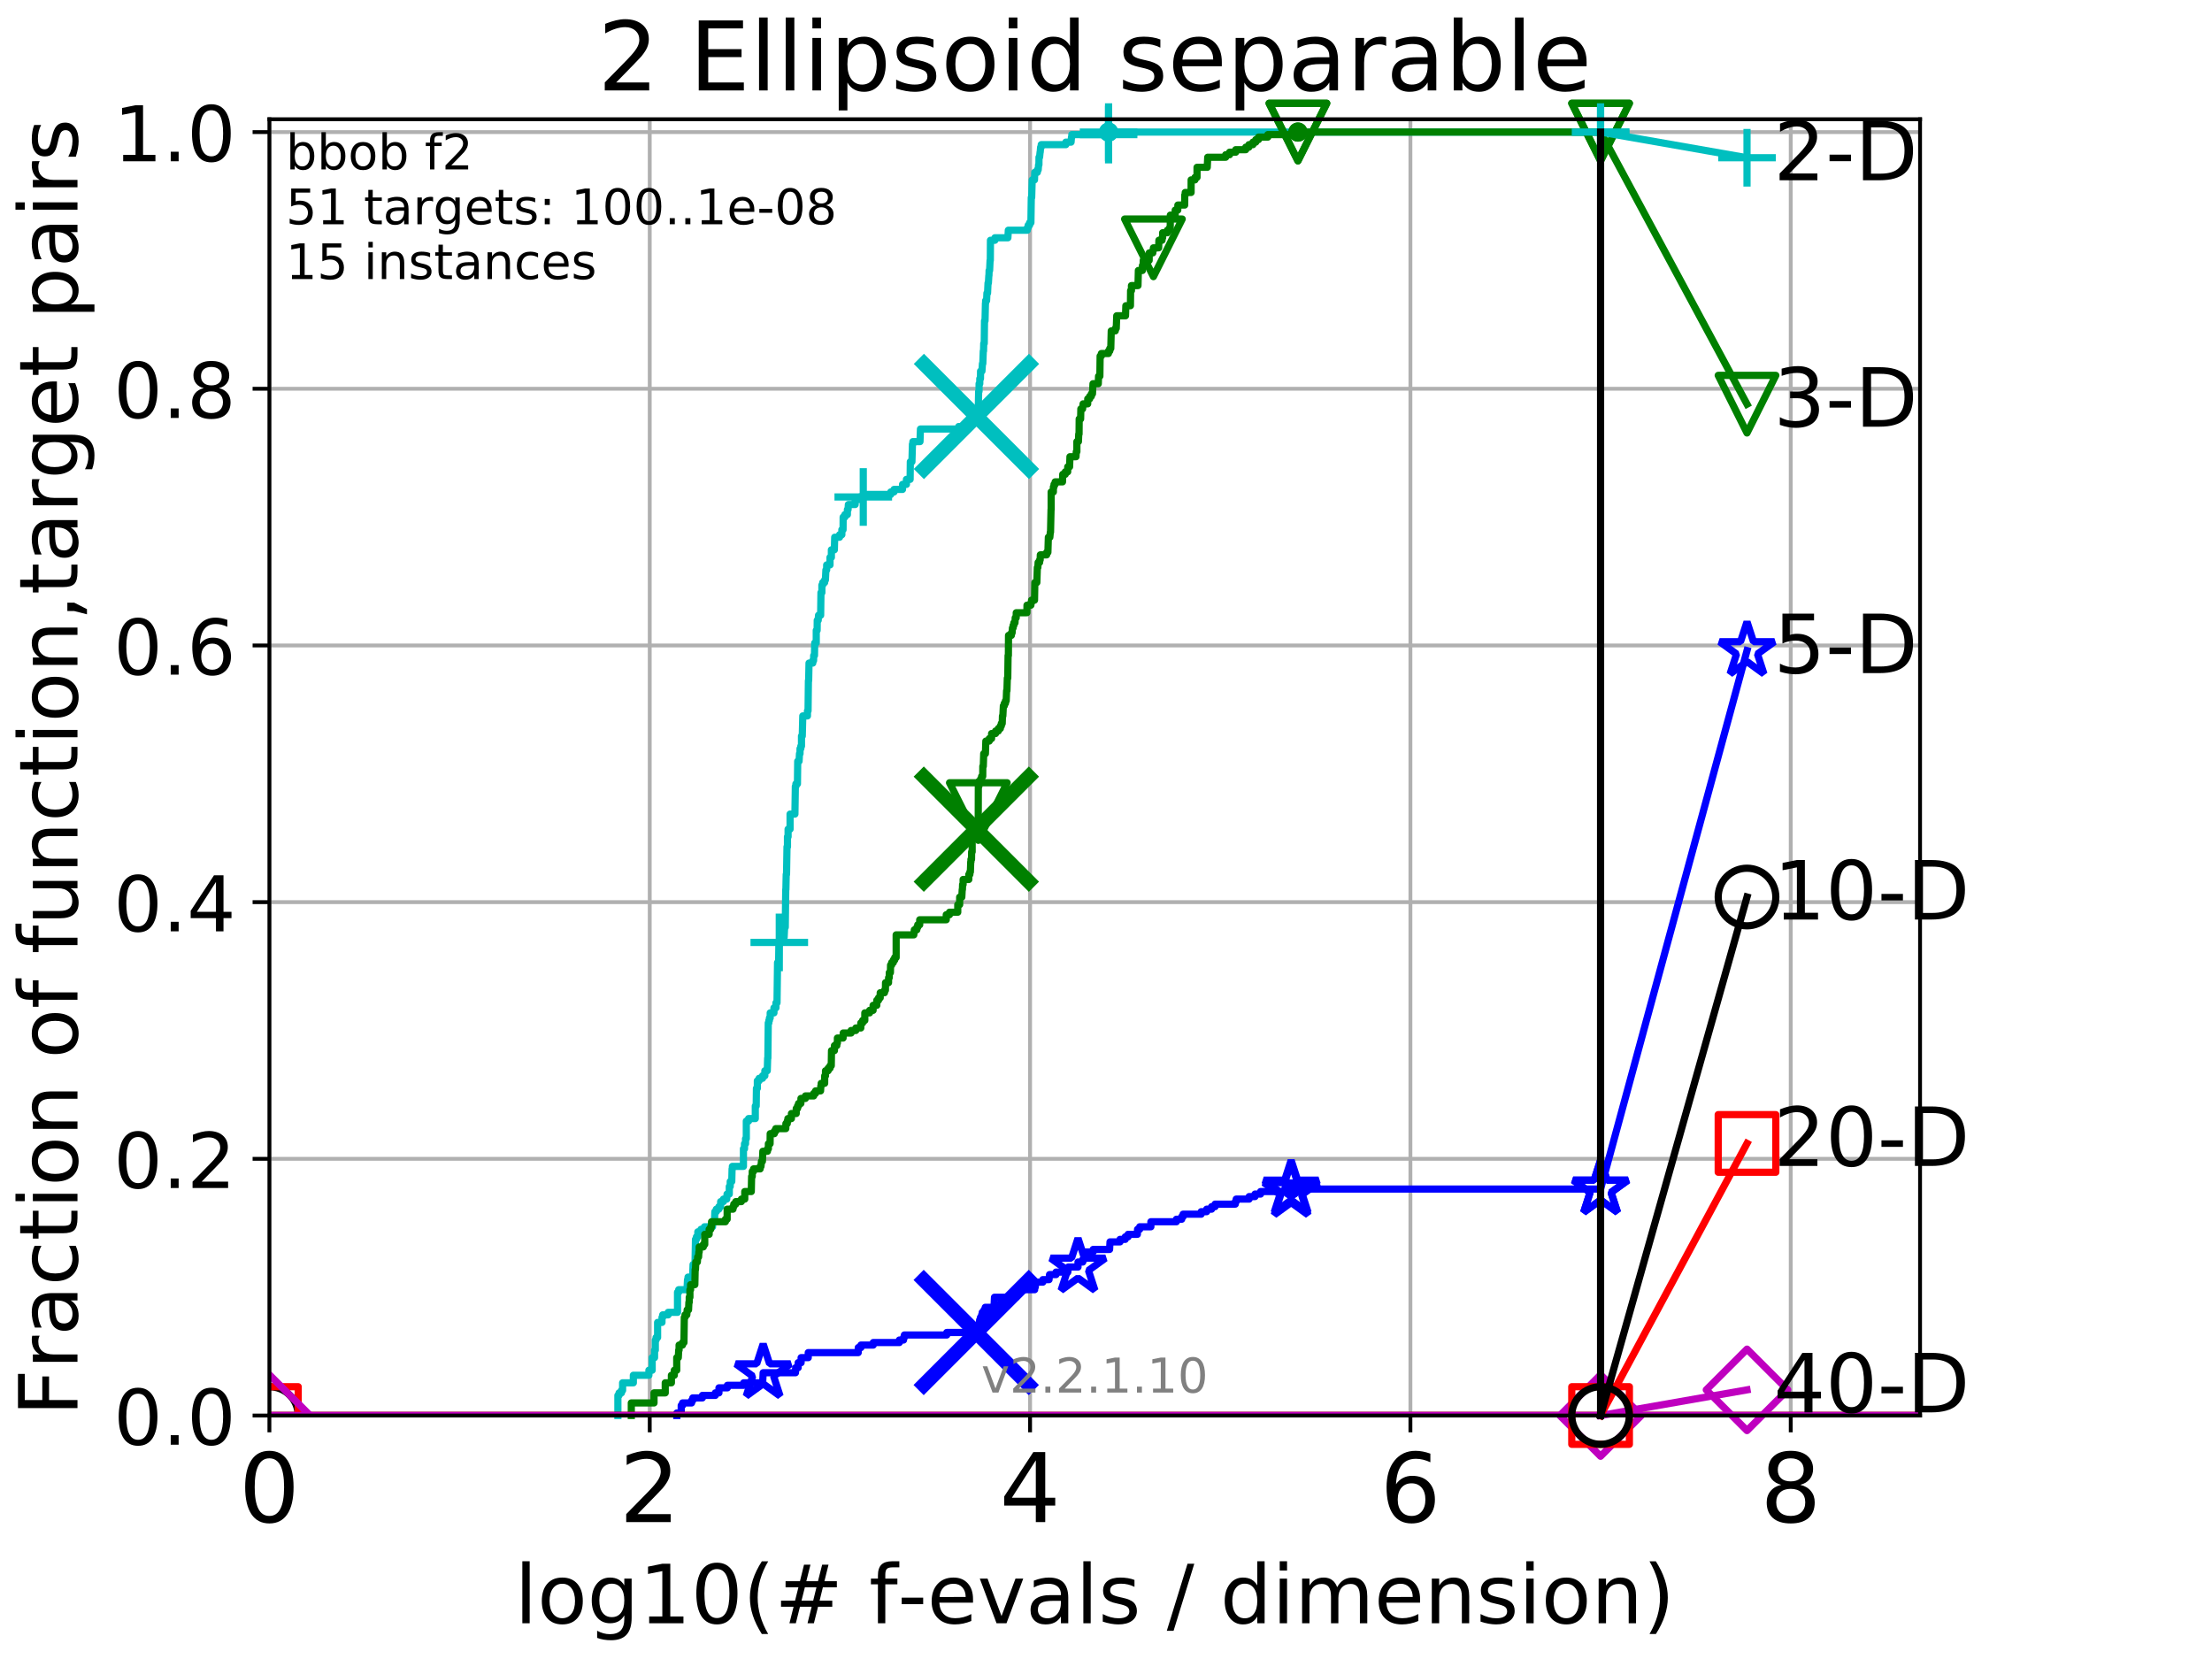 <?xml version="1.0" encoding="utf-8" standalone="no"?>
<!DOCTYPE svg PUBLIC "-//W3C//DTD SVG 1.1//EN"
  "http://www.w3.org/Graphics/SVG/1.1/DTD/svg11.dtd">
<!-- Created with matplotlib (http://matplotlib.org/) -->
<svg height="345.6pt" version="1.1" viewBox="0 0 460.8 345.6" width="460.8pt" xmlns="http://www.w3.org/2000/svg" xmlns:xlink="http://www.w3.org/1999/xlink">
 <defs>
  <style type="text/css">
*{stroke-linecap:butt;stroke-linejoin:round;}
  </style>
 </defs>
 <g id="figure_1">
  <g id="patch_1">
   <path d="M 0 345.6 
L 460.8 345.6 
L 460.8 0 
L 0 0 
z
" style="fill:#ffffff;"/>
  </g>
  <g id="axes_1">
   <g id="patch_2">
    <path d="M 56.12 294.88 
L 399.984 294.88 
L 399.984 24.84 
L 56.12 24.84 
z
" style="fill:#ffffff;"/>
   </g>
   <g id="matplotlib.axis_1">
    <g id="xtick_1">
     <g id="line2d_1">
      <path clip-path="url(#p25d2969ad0)" d="M 56.12 294.88 
L 56.12 24.84 
" style="fill:none;stroke:#b0b0b0;stroke-linecap:square;stroke-width:0.8;"/>
     </g>
     <g id="line2d_2">
      <defs>
       <path d="M 0 0 
L 0 3.5 
" id="m1b4a91180a" style="stroke:#000000;stroke-width:0.8;"/>
      </defs>
      <g>
       <use style="stroke:#000000;stroke-width:0.8;" x="56.12" xlink:href="#m1b4a91180a" y="294.88"/>
      </g>
     </g>
     <g id="text_1">
      <!-- 0 -->
      <defs>
       <path d="M 31.781 66.406 
Q 24.172 66.406 20.328 58.906 
Q 16.5 51.422 16.5 36.375 
Q 16.5 21.391 20.328 13.891 
Q 24.172 6.391 31.781 6.391 
Q 39.453 6.391 43.281 13.891 
Q 47.125 21.391 47.125 36.375 
Q 47.125 51.422 43.281 58.906 
Q 39.453 66.406 31.781 66.406 
z
M 31.781 74.219 
Q 44.047 74.219 50.516 64.516 
Q 56.984 54.828 56.984 36.375 
Q 56.984 17.969 50.516 8.266 
Q 44.047 -1.422 31.781 -1.422 
Q 19.531 -1.422 13.062 8.266 
Q 6.594 17.969 6.594 36.375 
Q 6.594 54.828 13.062 64.516 
Q 19.531 74.219 31.781 74.219 
z
" id="DejaVuSans-30"/>
      </defs>
      <g transform="translate(49.758 317.077)scale(0.2 -0.2)">
       <use xlink:href="#DejaVuSans-30"/>
      </g>
     </g>
    </g>
    <g id="xtick_2">
     <g id="line2d_3">
      <path clip-path="url(#p25d2969ad0)" d="M 135.351 294.88 
L 135.351 24.84 
" style="fill:none;stroke:#b0b0b0;stroke-linecap:square;stroke-width:0.8;"/>
     </g>
     <g id="line2d_4">
      <g>
       <use style="stroke:#000000;stroke-width:0.8;" x="135.351" xlink:href="#m1b4a91180a" y="294.88"/>
      </g>
     </g>
     <g id="text_2">
      <!-- 2 -->
      <defs>
       <path d="M 19.188 8.297 
L 53.609 8.297 
L 53.609 0 
L 7.328 0 
L 7.328 8.297 
Q 12.938 14.109 22.625 23.891 
Q 32.328 33.688 34.812 36.531 
Q 39.547 41.844 41.422 45.531 
Q 43.312 49.219 43.312 52.781 
Q 43.312 58.594 39.234 62.25 
Q 35.156 65.922 28.609 65.922 
Q 23.969 65.922 18.812 64.312 
Q 13.672 62.703 7.812 59.422 
L 7.812 69.391 
Q 13.766 71.781 18.938 73 
Q 24.125 74.219 28.422 74.219 
Q 39.75 74.219 46.484 68.547 
Q 53.219 62.891 53.219 53.422 
Q 53.219 48.922 51.531 44.891 
Q 49.859 40.875 45.406 35.406 
Q 44.188 33.984 37.641 27.219 
Q 31.109 20.453 19.188 8.297 
z
" id="DejaVuSans-32"/>
      </defs>
      <g transform="translate(128.989 317.077)scale(0.2 -0.2)">
       <use xlink:href="#DejaVuSans-32"/>
      </g>
     </g>
    </g>
    <g id="xtick_3">
     <g id="line2d_5">
      <path clip-path="url(#p25d2969ad0)" d="M 214.583 294.88 
L 214.583 24.84 
" style="fill:none;stroke:#b0b0b0;stroke-linecap:square;stroke-width:0.8;"/>
     </g>
     <g id="line2d_6">
      <g>
       <use style="stroke:#000000;stroke-width:0.8;" x="214.583" xlink:href="#m1b4a91180a" y="294.88"/>
      </g>
     </g>
     <g id="text_3">
      <!-- 4 -->
      <defs>
       <path d="M 37.797 64.312 
L 12.891 25.391 
L 37.797 25.391 
z
M 35.203 72.906 
L 47.609 72.906 
L 47.609 25.391 
L 58.016 25.391 
L 58.016 17.188 
L 47.609 17.188 
L 47.609 0 
L 37.797 0 
L 37.797 17.188 
L 4.891 17.188 
L 4.891 26.703 
z
" id="DejaVuSans-34"/>
      </defs>
      <g transform="translate(208.22 317.077)scale(0.2 -0.2)">
       <use xlink:href="#DejaVuSans-34"/>
      </g>
     </g>
    </g>
    <g id="xtick_4">
     <g id="line2d_7">
      <path clip-path="url(#p25d2969ad0)" d="M 293.814 294.88 
L 293.814 24.84 
" style="fill:none;stroke:#b0b0b0;stroke-linecap:square;stroke-width:0.8;"/>
     </g>
     <g id="line2d_8">
      <g>
       <use style="stroke:#000000;stroke-width:0.8;" x="293.814" xlink:href="#m1b4a91180a" y="294.88"/>
      </g>
     </g>
     <g id="text_4">
      <!-- 6 -->
      <defs>
       <path d="M 33.016 40.375 
Q 26.375 40.375 22.484 35.828 
Q 18.609 31.297 18.609 23.391 
Q 18.609 15.531 22.484 10.953 
Q 26.375 6.391 33.016 6.391 
Q 39.656 6.391 43.531 10.953 
Q 47.406 15.531 47.406 23.391 
Q 47.406 31.297 43.531 35.828 
Q 39.656 40.375 33.016 40.375 
z
M 52.594 71.297 
L 52.594 62.312 
Q 48.875 64.062 45.094 64.984 
Q 41.312 65.922 37.594 65.922 
Q 27.828 65.922 22.672 59.328 
Q 17.531 52.734 16.797 39.406 
Q 19.672 43.656 24.016 45.922 
Q 28.375 48.188 33.594 48.188 
Q 44.578 48.188 50.953 41.516 
Q 57.328 34.859 57.328 23.391 
Q 57.328 12.156 50.688 5.359 
Q 44.047 -1.422 33.016 -1.422 
Q 20.359 -1.422 13.672 8.266 
Q 6.984 17.969 6.984 36.375 
Q 6.984 53.656 15.188 63.938 
Q 23.391 74.219 37.203 74.219 
Q 40.922 74.219 44.703 73.484 
Q 48.484 72.75 52.594 71.297 
z
" id="DejaVuSans-36"/>
      </defs>
      <g transform="translate(287.452 317.077)scale(0.2 -0.2)">
       <use xlink:href="#DejaVuSans-36"/>
      </g>
     </g>
    </g>
    <g id="xtick_5">
     <g id="line2d_9">
      <path clip-path="url(#p25d2969ad0)" d="M 373.045 294.88 
L 373.045 24.84 
" style="fill:none;stroke:#b0b0b0;stroke-linecap:square;stroke-width:0.8;"/>
     </g>
     <g id="line2d_10">
      <g>
       <use style="stroke:#000000;stroke-width:0.8;" x="373.045" xlink:href="#m1b4a91180a" y="294.88"/>
      </g>
     </g>
     <g id="text_5">
      <!-- 8 -->
      <defs>
       <path d="M 31.781 34.625 
Q 24.75 34.625 20.719 30.859 
Q 16.703 27.094 16.703 20.516 
Q 16.703 13.922 20.719 10.156 
Q 24.75 6.391 31.781 6.391 
Q 38.812 6.391 42.859 10.172 
Q 46.922 13.969 46.922 20.516 
Q 46.922 27.094 42.891 30.859 
Q 38.875 34.625 31.781 34.625 
z
M 21.922 38.812 
Q 15.578 40.375 12.031 44.719 
Q 8.5 49.078 8.5 55.328 
Q 8.5 64.062 14.719 69.141 
Q 20.953 74.219 31.781 74.219 
Q 42.672 74.219 48.875 69.141 
Q 55.078 64.062 55.078 55.328 
Q 55.078 49.078 51.531 44.719 
Q 48 40.375 41.703 38.812 
Q 48.828 37.156 52.797 32.312 
Q 56.781 27.484 56.781 20.516 
Q 56.781 9.906 50.312 4.234 
Q 43.844 -1.422 31.781 -1.422 
Q 19.734 -1.422 13.25 4.234 
Q 6.781 9.906 6.781 20.516 
Q 6.781 27.484 10.781 32.312 
Q 14.797 37.156 21.922 38.812 
z
M 18.312 54.391 
Q 18.312 48.734 21.844 45.562 
Q 25.391 42.391 31.781 42.391 
Q 38.141 42.391 41.719 45.562 
Q 45.312 48.734 45.312 54.391 
Q 45.312 60.062 41.719 63.234 
Q 38.141 66.406 31.781 66.406 
Q 25.391 66.406 21.844 63.234 
Q 18.312 60.062 18.312 54.391 
z
" id="DejaVuSans-38"/>
      </defs>
      <g transform="translate(366.683 317.077)scale(0.2 -0.2)">
       <use xlink:href="#DejaVuSans-38"/>
      </g>
     </g>
    </g>
    <g id="text_6">
     <!-- log10(# f-evals / dimension) -->
     <defs>
      <path d="M 9.422 75.984 
L 18.406 75.984 
L 18.406 0 
L 9.422 0 
z
" id="DejaVuSans-6c"/>
      <path d="M 30.609 48.391 
Q 23.391 48.391 19.188 42.75 
Q 14.984 37.109 14.984 27.297 
Q 14.984 17.484 19.156 11.844 
Q 23.344 6.203 30.609 6.203 
Q 37.797 6.203 41.984 11.859 
Q 46.188 17.531 46.188 27.297 
Q 46.188 37.016 41.984 42.703 
Q 37.797 48.391 30.609 48.391 
z
M 30.609 56 
Q 42.328 56 49.016 48.375 
Q 55.719 40.766 55.719 27.297 
Q 55.719 13.875 49.016 6.219 
Q 42.328 -1.422 30.609 -1.422 
Q 18.844 -1.422 12.172 6.219 
Q 5.516 13.875 5.516 27.297 
Q 5.516 40.766 12.172 48.375 
Q 18.844 56 30.609 56 
z
" id="DejaVuSans-6f"/>
      <path d="M 45.406 27.984 
Q 45.406 37.75 41.375 43.109 
Q 37.359 48.484 30.078 48.484 
Q 22.859 48.484 18.828 43.109 
Q 14.797 37.75 14.797 27.984 
Q 14.797 18.266 18.828 12.891 
Q 22.859 7.516 30.078 7.516 
Q 37.359 7.516 41.375 12.891 
Q 45.406 18.266 45.406 27.984 
z
M 54.391 6.781 
Q 54.391 -7.172 48.188 -13.984 
Q 42 -20.797 29.203 -20.797 
Q 24.469 -20.797 20.266 -20.094 
Q 16.062 -19.391 12.109 -17.922 
L 12.109 -9.188 
Q 16.062 -11.328 19.922 -12.344 
Q 23.781 -13.375 27.781 -13.375 
Q 36.625 -13.375 41.016 -8.766 
Q 45.406 -4.156 45.406 5.172 
L 45.406 9.625 
Q 42.625 4.781 38.281 2.391 
Q 33.938 0 27.875 0 
Q 17.828 0 11.672 7.656 
Q 5.516 15.328 5.516 27.984 
Q 5.516 40.672 11.672 48.328 
Q 17.828 56 27.875 56 
Q 33.938 56 38.281 53.609 
Q 42.625 51.219 45.406 46.391 
L 45.406 54.688 
L 54.391 54.688 
z
" id="DejaVuSans-67"/>
      <path d="M 12.406 8.297 
L 28.516 8.297 
L 28.516 63.922 
L 10.984 60.406 
L 10.984 69.391 
L 28.422 72.906 
L 38.281 72.906 
L 38.281 8.297 
L 54.391 8.297 
L 54.391 0 
L 12.406 0 
z
" id="DejaVuSans-31"/>
      <path d="M 31 75.875 
Q 24.469 64.656 21.281 53.656 
Q 18.109 42.672 18.109 31.391 
Q 18.109 20.125 21.312 9.062 
Q 24.516 -2 31 -13.188 
L 23.188 -13.188 
Q 15.875 -1.703 12.234 9.375 
Q 8.594 20.453 8.594 31.391 
Q 8.594 42.281 12.203 53.312 
Q 15.828 64.359 23.188 75.875 
z
" id="DejaVuSans-28"/>
      <path d="M 51.125 44 
L 36.922 44 
L 32.812 27.688 
L 47.125 27.688 
z
M 43.797 71.781 
L 38.719 51.516 
L 52.984 51.516 
L 58.109 71.781 
L 65.922 71.781 
L 60.891 51.516 
L 76.125 51.516 
L 76.125 44 
L 58.984 44 
L 54.984 27.688 
L 70.516 27.688 
L 70.516 20.219 
L 53.078 20.219 
L 48 0 
L 40.188 0 
L 45.219 20.219 
L 30.906 20.219 
L 25.875 0 
L 18.016 0 
L 23.094 20.219 
L 7.719 20.219 
L 7.719 27.688 
L 24.906 27.688 
L 29 44 
L 13.281 44 
L 13.281 51.516 
L 30.906 51.516 
L 35.891 71.781 
z
" id="DejaVuSans-23"/>
      <path id="DejaVuSans-20"/>
      <path d="M 37.109 75.984 
L 37.109 68.5 
L 28.516 68.5 
Q 23.688 68.5 21.797 66.547 
Q 19.922 64.594 19.922 59.516 
L 19.922 54.688 
L 34.719 54.688 
L 34.719 47.703 
L 19.922 47.703 
L 19.922 0 
L 10.891 0 
L 10.891 47.703 
L 2.297 47.703 
L 2.297 54.688 
L 10.891 54.688 
L 10.891 58.5 
Q 10.891 67.625 15.141 71.797 
Q 19.391 75.984 28.609 75.984 
z
" id="DejaVuSans-66"/>
      <path d="M 4.891 31.391 
L 31.203 31.391 
L 31.203 23.391 
L 4.891 23.391 
z
" id="DejaVuSans-2d"/>
      <path d="M 56.203 29.594 
L 56.203 25.203 
L 14.891 25.203 
Q 15.484 15.922 20.484 11.062 
Q 25.484 6.203 34.422 6.203 
Q 39.594 6.203 44.453 7.469 
Q 49.312 8.734 54.109 11.281 
L 54.109 2.781 
Q 49.266 0.734 44.188 -0.344 
Q 39.109 -1.422 33.891 -1.422 
Q 20.797 -1.422 13.156 6.188 
Q 5.516 13.812 5.516 26.812 
Q 5.516 40.234 12.766 48.109 
Q 20.016 56 32.328 56 
Q 43.359 56 49.781 48.891 
Q 56.203 41.797 56.203 29.594 
z
M 47.219 32.234 
Q 47.125 39.594 43.094 43.984 
Q 39.062 48.391 32.422 48.391 
Q 24.906 48.391 20.391 44.141 
Q 15.875 39.891 15.188 32.172 
z
" id="DejaVuSans-65"/>
      <path d="M 2.984 54.688 
L 12.5 54.688 
L 29.594 8.797 
L 46.688 54.688 
L 56.203 54.688 
L 35.688 0 
L 23.484 0 
z
" id="DejaVuSans-76"/>
      <path d="M 34.281 27.484 
Q 23.391 27.484 19.188 25 
Q 14.984 22.516 14.984 16.5 
Q 14.984 11.719 18.141 8.906 
Q 21.297 6.109 26.703 6.109 
Q 34.188 6.109 38.703 11.406 
Q 43.219 16.703 43.219 25.484 
L 43.219 27.484 
z
M 52.203 31.203 
L 52.203 0 
L 43.219 0 
L 43.219 8.297 
Q 40.141 3.328 35.547 0.953 
Q 30.953 -1.422 24.312 -1.422 
Q 15.922 -1.422 10.953 3.297 
Q 6 8.016 6 15.922 
Q 6 25.141 12.172 29.828 
Q 18.359 34.516 30.609 34.516 
L 43.219 34.516 
L 43.219 35.406 
Q 43.219 41.609 39.141 45 
Q 35.062 48.391 27.688 48.391 
Q 23 48.391 18.547 47.266 
Q 14.109 46.141 10.016 43.891 
L 10.016 52.203 
Q 14.938 54.109 19.578 55.047 
Q 24.219 56 28.609 56 
Q 40.484 56 46.344 49.844 
Q 52.203 43.703 52.203 31.203 
z
" id="DejaVuSans-61"/>
      <path d="M 44.281 53.078 
L 44.281 44.578 
Q 40.484 46.531 36.375 47.5 
Q 32.281 48.484 27.875 48.484 
Q 21.188 48.484 17.844 46.438 
Q 14.5 44.391 14.5 40.281 
Q 14.5 37.156 16.891 35.375 
Q 19.281 33.594 26.516 31.984 
L 29.594 31.297 
Q 39.156 29.25 43.188 25.516 
Q 47.219 21.781 47.219 15.094 
Q 47.219 7.469 41.188 3.016 
Q 35.156 -1.422 24.609 -1.422 
Q 20.219 -1.422 15.453 -0.562 
Q 10.688 0.297 5.422 2 
L 5.422 11.281 
Q 10.406 8.688 15.234 7.391 
Q 20.062 6.109 24.812 6.109 
Q 31.156 6.109 34.562 8.281 
Q 37.984 10.453 37.984 14.406 
Q 37.984 18.062 35.516 20.016 
Q 33.062 21.969 24.703 23.781 
L 21.578 24.516 
Q 13.234 26.266 9.516 29.906 
Q 5.812 33.547 5.812 39.891 
Q 5.812 47.609 11.281 51.797 
Q 16.75 56 26.812 56 
Q 31.781 56 36.172 55.266 
Q 40.578 54.547 44.281 53.078 
z
" id="DejaVuSans-73"/>
      <path d="M 25.391 72.906 
L 33.688 72.906 
L 8.297 -9.281 
L 0 -9.281 
z
" id="DejaVuSans-2f"/>
      <path d="M 45.406 46.391 
L 45.406 75.984 
L 54.391 75.984 
L 54.391 0 
L 45.406 0 
L 45.406 8.203 
Q 42.578 3.328 38.25 0.953 
Q 33.938 -1.422 27.875 -1.422 
Q 17.969 -1.422 11.734 6.484 
Q 5.516 14.406 5.516 27.297 
Q 5.516 40.188 11.734 48.094 
Q 17.969 56 27.875 56 
Q 33.938 56 38.25 53.625 
Q 42.578 51.266 45.406 46.391 
z
M 14.797 27.297 
Q 14.797 17.391 18.875 11.75 
Q 22.953 6.109 30.078 6.109 
Q 37.203 6.109 41.297 11.75 
Q 45.406 17.391 45.406 27.297 
Q 45.406 37.203 41.297 42.844 
Q 37.203 48.484 30.078 48.484 
Q 22.953 48.484 18.875 42.844 
Q 14.797 37.203 14.797 27.297 
z
" id="DejaVuSans-64"/>
      <path d="M 9.422 54.688 
L 18.406 54.688 
L 18.406 0 
L 9.422 0 
z
M 9.422 75.984 
L 18.406 75.984 
L 18.406 64.594 
L 9.422 64.594 
z
" id="DejaVuSans-69"/>
      <path d="M 52 44.188 
Q 55.375 50.25 60.062 53.125 
Q 64.75 56 71.094 56 
Q 79.641 56 84.281 50.016 
Q 88.922 44.047 88.922 33.016 
L 88.922 0 
L 79.891 0 
L 79.891 32.719 
Q 79.891 40.578 77.094 44.375 
Q 74.312 48.188 68.609 48.188 
Q 61.625 48.188 57.562 43.547 
Q 53.516 38.922 53.516 30.906 
L 53.516 0 
L 44.484 0 
L 44.484 32.719 
Q 44.484 40.625 41.703 44.406 
Q 38.922 48.188 33.109 48.188 
Q 26.219 48.188 22.156 43.531 
Q 18.109 38.875 18.109 30.906 
L 18.109 0 
L 9.078 0 
L 9.078 54.688 
L 18.109 54.688 
L 18.109 46.188 
Q 21.188 51.219 25.484 53.609 
Q 29.781 56 35.688 56 
Q 41.656 56 45.828 52.969 
Q 50 49.953 52 44.188 
z
" id="DejaVuSans-6d"/>
      <path d="M 54.891 33.016 
L 54.891 0 
L 45.906 0 
L 45.906 32.719 
Q 45.906 40.484 42.875 44.328 
Q 39.844 48.188 33.797 48.188 
Q 26.516 48.188 22.312 43.547 
Q 18.109 38.922 18.109 30.906 
L 18.109 0 
L 9.078 0 
L 9.078 54.688 
L 18.109 54.688 
L 18.109 46.188 
Q 21.344 51.125 25.703 53.562 
Q 30.078 56 35.797 56 
Q 45.219 56 50.047 50.172 
Q 54.891 44.344 54.891 33.016 
z
" id="DejaVuSans-6e"/>
      <path d="M 8.016 75.875 
L 15.828 75.875 
Q 23.141 64.359 26.781 53.312 
Q 30.422 42.281 30.422 31.391 
Q 30.422 20.453 26.781 9.375 
Q 23.141 -1.703 15.828 -13.188 
L 8.016 -13.188 
Q 14.5 -2 17.703 9.062 
Q 20.906 20.125 20.906 31.391 
Q 20.906 42.672 17.703 53.656 
Q 14.5 64.656 8.016 75.875 
z
" id="DejaVuSans-29"/>
     </defs>
     <g transform="translate(107.211 338.154)scale(0.17 -0.17)">
      <use xlink:href="#DejaVuSans-6c"/>
      <use x="27.783" xlink:href="#DejaVuSans-6f"/>
      <use x="88.965" xlink:href="#DejaVuSans-67"/>
      <use x="152.441" xlink:href="#DejaVuSans-31"/>
      <use x="216.064" xlink:href="#DejaVuSans-30"/>
      <use x="279.688" xlink:href="#DejaVuSans-28"/>
      <use x="318.701" xlink:href="#DejaVuSans-23"/>
      <use x="402.49" xlink:href="#DejaVuSans-20"/>
      <use x="434.277" xlink:href="#DejaVuSans-66"/>
      <use x="469.404" xlink:href="#DejaVuSans-2d"/>
      <use x="505.488" xlink:href="#DejaVuSans-65"/>
      <use x="567.012" xlink:href="#DejaVuSans-76"/>
      <use x="626.191" xlink:href="#DejaVuSans-61"/>
      <use x="687.471" xlink:href="#DejaVuSans-6c"/>
      <use x="715.254" xlink:href="#DejaVuSans-73"/>
      <use x="767.354" xlink:href="#DejaVuSans-20"/>
      <use x="799.141" xlink:href="#DejaVuSans-2f"/>
      <use x="832.832" xlink:href="#DejaVuSans-20"/>
      <use x="864.619" xlink:href="#DejaVuSans-64"/>
      <use x="928.096" xlink:href="#DejaVuSans-69"/>
      <use x="955.879" xlink:href="#DejaVuSans-6d"/>
      <use x="1053.291" xlink:href="#DejaVuSans-65"/>
      <use x="1114.814" xlink:href="#DejaVuSans-6e"/>
      <use x="1178.193" xlink:href="#DejaVuSans-73"/>
      <use x="1230.293" xlink:href="#DejaVuSans-69"/>
      <use x="1258.076" xlink:href="#DejaVuSans-6f"/>
      <use x="1319.258" xlink:href="#DejaVuSans-6e"/>
      <use x="1382.637" xlink:href="#DejaVuSans-29"/>
     </g>
    </g>
   </g>
   <g id="matplotlib.axis_2">
    <g id="ytick_1">
     <g id="line2d_11">
      <path clip-path="url(#p25d2969ad0)" d="M 56.12 294.88 
L 399.984 294.88 
" style="fill:none;stroke:#b0b0b0;stroke-linecap:square;stroke-width:0.8;"/>
     </g>
     <g id="line2d_12">
      <defs>
       <path d="M 0 0 
L -3.5 0 
" id="m76f2386b01" style="stroke:#000000;stroke-width:0.8;"/>
      </defs>
      <g>
       <use style="stroke:#000000;stroke-width:0.8;" x="56.12" xlink:href="#m76f2386b01" y="294.88"/>
      </g>
     </g>
     <g id="text_7">
      <!-- 0.0 -->
      <defs>
       <path d="M 10.688 12.406 
L 21 12.406 
L 21 0 
L 10.688 0 
z
" id="DejaVuSans-2e"/>
      </defs>
      <g transform="translate(23.675 300.959)scale(0.16 -0.16)">
       <use xlink:href="#DejaVuSans-30"/>
       <use x="63.623" xlink:href="#DejaVuSans-2e"/>
       <use x="95.41" xlink:href="#DejaVuSans-30"/>
      </g>
     </g>
    </g>
    <g id="ytick_2">
     <g id="line2d_13">
      <path clip-path="url(#p25d2969ad0)" d="M 56.12 241.407 
L 399.984 241.407 
" style="fill:none;stroke:#b0b0b0;stroke-linecap:square;stroke-width:0.8;"/>
     </g>
     <g id="line2d_14">
      <g>
       <use style="stroke:#000000;stroke-width:0.8;" x="56.12" xlink:href="#m76f2386b01" y="241.407"/>
      </g>
     </g>
     <g id="text_8">
      <!-- 0.2 -->
      <g transform="translate(23.675 247.485)scale(0.16 -0.16)">
       <use xlink:href="#DejaVuSans-30"/>
       <use x="63.623" xlink:href="#DejaVuSans-2e"/>
       <use x="95.41" xlink:href="#DejaVuSans-32"/>
      </g>
     </g>
    </g>
    <g id="ytick_3">
     <g id="line2d_15">
      <path clip-path="url(#p25d2969ad0)" d="M 56.12 187.933 
L 399.984 187.933 
" style="fill:none;stroke:#b0b0b0;stroke-linecap:square;stroke-width:0.8;"/>
     </g>
     <g id="line2d_16">
      <g>
       <use style="stroke:#000000;stroke-width:0.8;" x="56.12" xlink:href="#m76f2386b01" y="187.933"/>
      </g>
     </g>
     <g id="text_9">
      <!-- 0.4 -->
      <g transform="translate(23.675 194.012)scale(0.16 -0.16)">
       <use xlink:href="#DejaVuSans-30"/>
       <use x="63.623" xlink:href="#DejaVuSans-2e"/>
       <use x="95.41" xlink:href="#DejaVuSans-34"/>
      </g>
     </g>
    </g>
    <g id="ytick_4">
     <g id="line2d_17">
      <path clip-path="url(#p25d2969ad0)" d="M 56.12 134.46 
L 399.984 134.46 
" style="fill:none;stroke:#b0b0b0;stroke-linecap:square;stroke-width:0.8;"/>
     </g>
     <g id="line2d_18">
      <g>
       <use style="stroke:#000000;stroke-width:0.8;" x="56.12" xlink:href="#m76f2386b01" y="134.46"/>
      </g>
     </g>
     <g id="text_10">
      <!-- 0.6 -->
      <g transform="translate(23.675 140.539)scale(0.16 -0.16)">
       <use xlink:href="#DejaVuSans-30"/>
       <use x="63.623" xlink:href="#DejaVuSans-2e"/>
       <use x="95.41" xlink:href="#DejaVuSans-36"/>
      </g>
     </g>
    </g>
    <g id="ytick_5">
     <g id="line2d_19">
      <path clip-path="url(#p25d2969ad0)" d="M 56.12 80.987 
L 399.984 80.987 
" style="fill:none;stroke:#b0b0b0;stroke-linecap:square;stroke-width:0.8;"/>
     </g>
     <g id="line2d_20">
      <g>
       <use style="stroke:#000000;stroke-width:0.8;" x="56.12" xlink:href="#m76f2386b01" y="80.987"/>
      </g>
     </g>
     <g id="text_11">
      <!-- 0.8 -->
      <g transform="translate(23.675 87.066)scale(0.16 -0.16)">
       <use xlink:href="#DejaVuSans-30"/>
       <use x="63.623" xlink:href="#DejaVuSans-2e"/>
       <use x="95.41" xlink:href="#DejaVuSans-38"/>
      </g>
     </g>
    </g>
    <g id="ytick_6">
     <g id="line2d_21">
      <path clip-path="url(#p25d2969ad0)" d="M 56.12 27.514 
L 399.984 27.514 
" style="fill:none;stroke:#b0b0b0;stroke-linecap:square;stroke-width:0.8;"/>
     </g>
     <g id="line2d_22">
      <g>
       <use style="stroke:#000000;stroke-width:0.8;" x="56.12" xlink:href="#m76f2386b01" y="27.514"/>
      </g>
     </g>
     <g id="text_12">
      <!-- 1.0 -->
      <g transform="translate(23.675 33.592)scale(0.16 -0.16)">
       <use xlink:href="#DejaVuSans-31"/>
       <use x="63.623" xlink:href="#DejaVuSans-2e"/>
       <use x="95.41" xlink:href="#DejaVuSans-30"/>
      </g>
     </g>
    </g>
    <g id="text_13">
     <!-- Fraction of function,target pairs -->
     <defs>
      <path d="M 9.812 72.906 
L 51.703 72.906 
L 51.703 64.594 
L 19.672 64.594 
L 19.672 43.109 
L 48.578 43.109 
L 48.578 34.812 
L 19.672 34.812 
L 19.672 0 
L 9.812 0 
z
" id="DejaVuSans-46"/>
      <path d="M 41.109 46.297 
Q 39.594 47.172 37.812 47.578 
Q 36.031 48 33.891 48 
Q 26.266 48 22.188 43.047 
Q 18.109 38.094 18.109 28.812 
L 18.109 0 
L 9.078 0 
L 9.078 54.688 
L 18.109 54.688 
L 18.109 46.188 
Q 20.953 51.172 25.484 53.578 
Q 30.031 56 36.531 56 
Q 37.453 56 38.578 55.875 
Q 39.703 55.766 41.062 55.516 
z
" id="DejaVuSans-72"/>
      <path d="M 48.781 52.594 
L 48.781 44.188 
Q 44.969 46.297 41.141 47.344 
Q 37.312 48.391 33.406 48.391 
Q 24.656 48.391 19.812 42.844 
Q 14.984 37.312 14.984 27.297 
Q 14.984 17.281 19.812 11.734 
Q 24.656 6.203 33.406 6.203 
Q 37.312 6.203 41.141 7.25 
Q 44.969 8.297 48.781 10.406 
L 48.781 2.094 
Q 45.016 0.344 40.984 -0.531 
Q 36.969 -1.422 32.422 -1.422 
Q 20.062 -1.422 12.781 6.344 
Q 5.516 14.109 5.516 27.297 
Q 5.516 40.672 12.859 48.328 
Q 20.219 56 33.016 56 
Q 37.156 56 41.109 55.141 
Q 45.062 54.297 48.781 52.594 
z
" id="DejaVuSans-63"/>
      <path d="M 18.312 70.219 
L 18.312 54.688 
L 36.812 54.688 
L 36.812 47.703 
L 18.312 47.703 
L 18.312 18.016 
Q 18.312 11.328 20.141 9.422 
Q 21.969 7.516 27.594 7.516 
L 36.812 7.516 
L 36.812 0 
L 27.594 0 
Q 17.188 0 13.234 3.875 
Q 9.281 7.766 9.281 18.016 
L 9.281 47.703 
L 2.688 47.703 
L 2.688 54.688 
L 9.281 54.688 
L 9.281 70.219 
z
" id="DejaVuSans-74"/>
      <path d="M 8.5 21.578 
L 8.5 54.688 
L 17.484 54.688 
L 17.484 21.922 
Q 17.484 14.156 20.5 10.266 
Q 23.531 6.391 29.594 6.391 
Q 36.859 6.391 41.078 11.031 
Q 45.312 15.672 45.312 23.688 
L 45.312 54.688 
L 54.297 54.688 
L 54.297 0 
L 45.312 0 
L 45.312 8.406 
Q 42.047 3.422 37.719 1 
Q 33.406 -1.422 27.688 -1.422 
Q 18.266 -1.422 13.375 4.438 
Q 8.5 10.297 8.5 21.578 
z
M 31.109 56 
z
" id="DejaVuSans-75"/>
      <path d="M 11.719 12.406 
L 22.016 12.406 
L 22.016 4 
L 14.016 -11.625 
L 7.719 -11.625 
L 11.719 4 
z
" id="DejaVuSans-2c"/>
      <path d="M 18.109 8.203 
L 18.109 -20.797 
L 9.078 -20.797 
L 9.078 54.688 
L 18.109 54.688 
L 18.109 46.391 
Q 20.953 51.266 25.266 53.625 
Q 29.594 56 35.594 56 
Q 45.562 56 51.781 48.094 
Q 58.016 40.188 58.016 27.297 
Q 58.016 14.406 51.781 6.484 
Q 45.562 -1.422 35.594 -1.422 
Q 29.594 -1.422 25.266 0.953 
Q 20.953 3.328 18.109 8.203 
z
M 48.688 27.297 
Q 48.688 37.203 44.609 42.844 
Q 40.531 48.484 33.406 48.484 
Q 26.266 48.484 22.188 42.844 
Q 18.109 37.203 18.109 27.297 
Q 18.109 17.391 22.188 11.75 
Q 26.266 6.109 33.406 6.109 
Q 40.531 6.109 44.609 11.75 
Q 48.688 17.391 48.688 27.297 
z
" id="DejaVuSans-70"/>
     </defs>
     <g transform="translate(16.14 294.999)rotate(-90)scale(0.17 -0.17)">
      <use xlink:href="#DejaVuSans-46"/>
      <use x="57.41" xlink:href="#DejaVuSans-72"/>
      <use x="98.523" xlink:href="#DejaVuSans-61"/>
      <use x="159.803" xlink:href="#DejaVuSans-63"/>
      <use x="214.783" xlink:href="#DejaVuSans-74"/>
      <use x="253.992" xlink:href="#DejaVuSans-69"/>
      <use x="281.775" xlink:href="#DejaVuSans-6f"/>
      <use x="342.957" xlink:href="#DejaVuSans-6e"/>
      <use x="406.336" xlink:href="#DejaVuSans-20"/>
      <use x="438.123" xlink:href="#DejaVuSans-6f"/>
      <use x="499.305" xlink:href="#DejaVuSans-66"/>
      <use x="534.51" xlink:href="#DejaVuSans-20"/>
      <use x="566.297" xlink:href="#DejaVuSans-66"/>
      <use x="601.502" xlink:href="#DejaVuSans-75"/>
      <use x="664.881" xlink:href="#DejaVuSans-6e"/>
      <use x="728.26" xlink:href="#DejaVuSans-63"/>
      <use x="783.24" xlink:href="#DejaVuSans-74"/>
      <use x="822.449" xlink:href="#DejaVuSans-69"/>
      <use x="850.232" xlink:href="#DejaVuSans-6f"/>
      <use x="911.414" xlink:href="#DejaVuSans-6e"/>
      <use x="974.793" xlink:href="#DejaVuSans-2c"/>
      <use x="1006.58" xlink:href="#DejaVuSans-74"/>
      <use x="1045.789" xlink:href="#DejaVuSans-61"/>
      <use x="1107.068" xlink:href="#DejaVuSans-72"/>
      <use x="1148.166" xlink:href="#DejaVuSans-67"/>
      <use x="1211.643" xlink:href="#DejaVuSans-65"/>
      <use x="1273.166" xlink:href="#DejaVuSans-74"/>
      <use x="1312.375" xlink:href="#DejaVuSans-20"/>
      <use x="1344.162" xlink:href="#DejaVuSans-70"/>
      <use x="1407.639" xlink:href="#DejaVuSans-61"/>
      <use x="1468.918" xlink:href="#DejaVuSans-69"/>
      <use x="1496.701" xlink:href="#DejaVuSans-72"/>
      <use x="1537.814" xlink:href="#DejaVuSans-73"/>
     </g>
    </g>
   </g>
   <g id="line2d_23">
    <defs>
     <path d="M 0 1.5 
C 0.398 1.5 0.779 1.342 1.061 1.061 
C 1.342 0.779 1.5 0.398 1.5 0 
C 1.5 -0.398 1.342 -0.779 1.061 -1.061 
C 0.779 -1.342 0.398 -1.5 0 -1.5 
C -0.398 -1.5 -0.779 -1.342 -1.061 -1.061 
C -1.342 -0.779 -1.5 -0.398 -1.5 0 
C -1.5 0.398 -1.342 0.779 -1.061 1.061 
C -0.779 1.342 -0.398 1.5 0 1.5 
z
" id="m613c8ca66c" style="stroke:#00bfbf;"/>
    </defs>
    <g>
     <use style="fill:#00bfbf;stroke:#00bfbf;" x="230.937" xlink:href="#m613c8ca66c" y="27.514"/>
     <use style="fill:#00bfbf;stroke:#00bfbf;" x="230.937" xlink:href="#m613c8ca66c" y="27.514"/>
    </g>
   </g>
   <g id="line2d_24">
    <path d="M 128.716 294.88 
L 128.716 290.686 
L 128.967 290.686 
L 128.967 290.162 
L 129.459 290.162 
L 129.459 289.638 
L 129.699 289.638 
L 129.699 288.065 
L 131.937 288.065 
L 131.937 286.492 
L 135.178 286.492 
L 135.178 285.444 
L 135.86 285.444 
L 135.86 282.822 
L 136.354 282.822 
L 136.354 281.25 
L 136.515 281.25 
L 136.515 279.153 
L 136.675 279.153 
L 136.675 278.628 
L 136.991 278.628 
L 136.991 275.483 
L 137.905 275.483 
L 137.905 274.434 
L 138.053 274.434 
L 138.053 273.91 
L 139.19 273.91 
L 139.19 273.386 
L 141.14 273.386 
L 141.14 269.192 
L 141.384 269.192 
L 141.384 268.668 
L 143.112 268.668 
L 143.221 266.571 
L 143.33 266.571 
L 143.33 266.046 
L 144.277 266.046 
L 144.379 263.425 
L 144.782 263.425 
L 144.881 258.183 
L 145.077 258.183 
L 145.077 257.658 
L 145.368 257.658 
L 145.368 256.61 
L 146.028 256.61 
L 146.028 256.086 
L 146.753 256.086 
L 146.753 255.561 
L 148.441 255.561 
L 148.441 254.513 
L 148.838 254.513 
L 148.917 252.416 
L 149.227 252.416 
L 149.227 251.892 
L 149.756 251.892 
L 149.756 251.367 
L 150.124 251.367 
L 150.124 250.319 
L 150.698 250.319 
L 150.698 249.795 
L 151.389 249.795 
L 151.457 248.746 
L 151.923 248.746 
L 151.923 247.173 
L 152.119 247.173 
L 152.119 246.125 
L 152.44 246.125 
L 152.504 243.504 
L 152.567 243.504 
L 152.567 242.979 
L 154.872 242.979 
L 154.872 239.31 
L 155.092 239.31 
L 155.092 238.261 
L 155.309 238.261 
L 155.309 237.213 
L 155.47 237.213 
L 155.47 233.543 
L 155.945 233.543 
L 155.945 233.019 
L 157.342 233.019 
L 157.342 230.398 
L 157.532 230.398 
L 157.58 226.728 
L 157.768 226.728 
L 157.768 225.155 
L 158.138 225.155 
L 158.138 224.631 
L 158.855 224.631 
L 158.855 224.107 
L 159.331 224.107 
L 159.331 223.058 
L 159.836 223.058 
L 159.918 220.437 
L 159.96 220.437 
L 160.042 213.097 
L 160.164 213.097 
L 160.164 212.573 
L 160.286 212.573 
L 160.286 212.049 
L 160.447 212.049 
L 160.447 211 
L 161.229 211 
L 161.229 209.952 
L 161.644 209.952 
L 161.644 208.903 
L 161.867 208.903 
L 161.977 200.515 
L 162.195 200.515 
L 162.267 196.846 
L 162.339 196.846 
L 162.339 196.321 
L 162.694 196.321 
L 162.694 195.273 
L 163.348 195.273 
L 163.45 193.176 
L 163.583 193.176 
L 163.683 185.312 
L 163.716 185.312 
L 163.782 182.167 
L 163.848 182.167 
L 163.946 176.4 
L 164.044 176.4 
L 164.044 174.303 
L 164.173 174.303 
L 164.173 172.73 
L 164.587 172.73 
L 164.587 169.585 
L 165.595 169.585 
L 165.684 163.818 
L 165.801 163.818 
L 165.801 163.294 
L 166.121 163.294 
L 166.178 158.576 
L 166.463 158.576 
L 166.547 157.003 
L 166.659 157.003 
L 166.659 155.954 
L 166.826 155.954 
L 166.826 155.43 
L 166.963 155.43 
L 166.963 153.333 
L 167.127 153.333 
L 167.235 149.139 
L 168.205 149.139 
L 168.205 148.091 
L 168.332 148.091 
L 168.407 141.8 
L 168.458 141.8 
L 168.533 138.13 
L 169.315 138.13 
L 169.315 137.606 
L 169.482 137.606 
L 169.505 136.557 
L 169.67 136.557 
L 169.717 133.936 
L 170.04 133.936 
L 170.04 131.315 
L 170.223 131.315 
L 170.245 129.218 
L 170.448 129.218 
L 170.515 128.169 
L 170.955 128.169 
L 171.02 123.451 
L 171.214 123.451 
L 171.214 121.878 
L 171.384 121.878 
L 171.384 121.354 
L 171.782 121.354 
L 171.782 120.83 
L 171.947 120.83 
L 172.049 118.733 
L 172.211 118.733 
L 172.211 117.684 
L 172.904 117.684 
L 172.904 116.112 
L 173.192 116.112 
L 173.192 114.539 
L 173.811 114.539 
L 173.884 111.918 
L 174.898 111.918 
L 174.898 111.393 
L 175.375 111.393 
L 175.375 110.345 
L 175.625 110.345 
L 175.642 107.724 
L 176.002 107.724 
L 176.002 107.199 
L 176.528 107.199 
L 176.528 106.151 
L 176.669 106.151 
L 176.731 105.102 
L 178.147 105.102 
L 178.147 104.054 
L 179.093 104.054 
L 179.093 103.53 
L 179.835 103.53 
L 179.835 103.005 
L 185.56 103.005 
L 185.56 102.481 
L 186.244 102.481 
L 186.244 101.957 
L 188.008 101.957 
L 188.016 100.908 
L 188.827 100.908 
L 188.827 99.86 
L 189.594 99.86 
L 189.638 96.19 
L 189.972 96.19 
L 190.079 92.52 
L 190.172 92.52 
L 190.172 91.996 
L 191.65 91.996 
L 191.747 89.375 
L 199.715 89.375 
L 199.715 88.851 
L 201.527 88.851 
L 201.527 88.326 
L 202.633 88.326 
L 202.633 87.278 
L 202.9 87.278 
L 202.9 86.754 
L 203.51 86.754 
L 203.51 86.229 
L 203.637 86.229 
L 203.689 85.181 
L 203.795 85.181 
L 203.869 81.511 
L 203.953 81.511 
L 203.962 79.938 
L 204.105 79.938 
L 204.105 78.89 
L 204.25 78.89 
L 204.266 77.317 
L 204.558 77.317 
L 204.659 75.744 
L 204.736 75.744 
L 204.836 73.123 
L 204.89 73.123 
L 204.927 71.55 
L 205.035 71.55 
L 205.089 66.832 
L 205.199 66.832 
L 205.285 63.163 
L 205.32 63.163 
L 205.32 62.638 
L 205.525 62.638 
L 205.592 61.066 
L 205.725 61.066 
L 205.823 58.969 
L 205.9 58.969 
L 205.991 57.396 
L 206.019 57.396 
L 206.047 56.347 
L 206.154 56.347 
L 206.252 54.25 
L 206.3 54.25 
L 206.33 50.056 
L 207.256 50.056 
L 207.256 49.532 
L 209.963 49.532 
L 210.05 47.959 
L 214.009 47.959 
L 214.009 47.435 
L 214.195 47.435 
L 214.195 46.911 
L 214.484 46.911 
L 214.484 46.387 
L 214.757 46.387 
L 214.835 41.144 
L 214.918 41.144 
L 215.023 37.474 
L 215.504 37.474 
L 215.556 35.902 
L 216.094 35.902 
L 216.094 35.377 
L 216.274 35.377 
L 216.355 34.329 
L 216.426 34.329 
L 216.443 32.756 
L 216.562 32.756 
L 216.666 31.708 
L 216.691 31.708 
L 216.781 30.659 
L 216.906 30.659 
L 216.906 30.135 
L 222.036 30.135 
L 222.036 29.611 
L 223.121 29.611 
L 223.211 28.562 
L 223.279 28.562 
L 223.279 28.038 
L 230.937 28.038 
L 230.937 27.514 
L 333.43 27.514 
L 333.43 27.514 
" style="fill:none;stroke:#00bfbf;stroke-linecap:square;stroke-width:1.5;"/>
   </g>
   <g id="line2d_25">
    <defs>
     <path d="M -6 0 
L 6 0 
M 0 6 
L 0 -6 
" id="m99c2e81dfe" style="stroke:#00bfbf;stroke-width:1.5;"/>
    </defs>
    <g>
     <use style="fill-opacity:0;stroke:#00bfbf;stroke-width:1.5;" x="162.339" xlink:href="#m99c2e81dfe" y="196.321"/>
     <use style="fill-opacity:0;stroke:#00bfbf;stroke-width:1.5;" x="179.835" xlink:href="#m99c2e81dfe" y="103.53"/>
     <use style="fill-opacity:0;stroke:#00bfbf;stroke-width:1.5;" x="230.937" xlink:href="#m99c2e81dfe" y="28.038"/>
     <use style="fill-opacity:0;stroke:#00bfbf;stroke-width:1.5;" x="230.937" xlink:href="#m99c2e81dfe" y="27.514"/>
     <use style="fill-opacity:0;stroke:#00bfbf;stroke-width:1.5;" x="333.43" xlink:href="#m99c2e81dfe" y="27.514"/>
    </g>
   </g>
   <g id="line2d_26">
    <path style="fill:none;stroke:#00bfbf;stroke-linecap:square;stroke-width:1.5;"/>
    <g/>
   </g>
   <g id="line2d_27">
    <path clip-path="url(#p25d2969ad0)" d="M 203.414 86.754 
" style="fill:none;stroke:#00bfbf;stroke-linecap:square;stroke-width:1.5;"/>
    <defs>
     <path d="M -12 12 
L 12 -12 
M -12 -12 
L 12 12 
" id="m59b8db86f2" style="stroke:#00bfbf;stroke-width:3;"/>
    </defs>
    <g clip-path="url(#p25d2969ad0)">
     <use style="fill:#00bfbf;stroke:#00bfbf;stroke-width:3;" x="203.414" xlink:href="#m59b8db86f2" y="86.754"/>
    </g>
   </g>
   <g id="line2d_28">
    <defs>
     <path d="M 0 1.5 
C 0.398 1.5 0.779 1.342 1.061 1.061 
C 1.342 0.779 1.5 0.398 1.5 0 
C 1.5 -0.398 1.342 -0.779 1.061 -1.061 
C 0.779 -1.342 0.398 -1.5 0 -1.5 
C -0.398 -1.5 -0.779 -1.342 -1.061 -1.061 
C -1.342 -0.779 -1.5 -0.398 -1.5 0 
C -1.5 0.398 -1.342 0.779 -1.061 1.061 
C -0.779 1.342 -0.398 1.5 0 1.5 
z
" id="mca15a01c32" style="stroke:#008000;"/>
    </defs>
    <g>
     <use style="fill:#008000;stroke:#008000;" x="270.383" xlink:href="#mca15a01c32" y="27.514"/>
     <use style="fill:#008000;stroke:#008000;" x="270.383" xlink:href="#mca15a01c32" y="27.514"/>
    </g>
   </g>
   <g id="line2d_29">
    <path d="M 131.512 294.88 
L 131.512 292.259 
L 136.245 292.259 
L 136.245 290.162 
L 138.583 290.162 
L 138.583 288.065 
L 139.865 288.065 
L 139.865 286.492 
L 140.472 286.492 
L 140.472 285.444 
L 140.976 285.444 
L 140.976 282.822 
L 141.303 282.822 
L 141.384 281.25 
L 141.465 281.25 
L 141.465 280.201 
L 142.174 280.201 
L 142.174 279.677 
L 142.48 279.677 
L 142.555 274.434 
L 142.705 274.434 
L 142.705 273.91 
L 143.075 273.91 
L 143.149 272.862 
L 143.438 272.862 
L 143.509 271.289 
L 143.58 271.289 
L 143.58 270.24 
L 143.722 270.24 
L 143.722 268.668 
L 143.863 268.668 
L 143.863 267.619 
L 144.749 267.619 
L 144.815 264.474 
L 144.881 264.474 
L 144.947 262.901 
L 145.272 262.901 
L 145.336 261.852 
L 145.528 261.852 
L 145.591 260.804 
L 145.654 260.804 
L 145.654 259.755 
L 146.515 259.755 
L 146.515 259.231 
L 146.812 259.231 
L 146.812 257.134 
L 147.73 257.134 
L 147.73 256.086 
L 148.062 256.086 
L 148.062 255.561 
L 148.225 255.561 
L 148.225 254.513 
L 151.116 254.513 
L 151.116 253.989 
L 151.479 253.989 
L 151.479 251.892 
L 152.693 251.892 
L 152.693 251.367 
L 152.86 251.367 
L 152.86 250.843 
L 153.269 250.843 
L 153.269 250.319 
L 154.443 250.319 
L 154.443 249.795 
L 155.147 249.795 
L 155.147 248.222 
L 156.507 248.222 
L 156.574 245.076 
L 156.707 245.076 
L 156.707 244.028 
L 156.97 244.028 
L 156.97 243.504 
L 158.35 243.504 
L 158.35 242.979 
L 158.53 242.979 
L 158.619 241.931 
L 158.825 241.931 
L 158.913 239.834 
L 159.877 239.834 
L 159.877 239.31 
L 160.069 239.31 
L 160.069 238.261 
L 160.42 238.261 
L 160.447 236.164 
L 161.305 236.164 
L 161.305 235.64 
L 161.607 235.64 
L 161.607 235.116 
L 163.694 235.116 
L 163.716 234.067 
L 164.001 234.067 
L 164.001 233.543 
L 164.13 233.543 
L 164.13 233.019 
L 164.868 233.019 
L 164.868 231.97 
L 165.87 231.97 
L 165.87 230.922 
L 166.14 230.922 
L 166.14 230.398 
L 166.35 230.398 
L 166.35 229.873 
L 166.835 229.873 
L 166.853 228.825 
L 167.783 228.825 
L 167.783 228.301 
L 169.505 228.301 
L 169.505 227.776 
L 169.895 227.776 
L 169.895 227.252 
L 170.94 227.252 
L 170.998 226.204 
L 171.07 226.204 
L 171.07 225.679 
L 171.789 225.679 
L 171.803 224.107 
L 171.967 224.107 
L 171.967 223.058 
L 172.518 223.058 
L 172.518 222.534 
L 172.91 222.534 
L 172.91 222.01 
L 173.167 222.01 
L 173.218 218.864 
L 173.829 218.864 
L 173.829 217.816 
L 174.324 217.816 
L 174.324 217.291 
L 174.443 217.291 
L 174.443 216.243 
L 175.631 216.243 
L 175.653 215.194 
L 177.302 215.194 
L 177.302 214.67 
L 178.284 214.67 
L 178.284 214.146 
L 179.321 214.146 
L 179.321 213.097 
L 179.7 213.097 
L 179.7 212.573 
L 180.156 212.573 
L 180.156 211 
L 181.161 211 
L 181.161 210.476 
L 181.882 210.476 
L 181.882 209.428 
L 182.654 209.428 
L 182.654 208.379 
L 183.017 208.379 
L 183.017 207.855 
L 183.366 207.855 
L 183.366 206.806 
L 184.251 206.806 
L 184.251 206.282 
L 184.45 206.282 
L 184.47 204.709 
L 185.099 204.709 
L 185.112 203.661 
L 185.251 203.661 
L 185.251 202.612 
L 185.489 202.612 
L 185.52 201.04 
L 185.748 201.04 
L 185.748 200.515 
L 186.094 200.515 
L 186.094 199.991 
L 186.386 199.991 
L 186.386 199.467 
L 186.685 199.467 
L 186.685 194.749 
L 190.365 194.749 
L 190.473 193.7 
L 190.987 193.7 
L 190.987 193.176 
L 191.184 193.176 
L 191.184 192.652 
L 191.591 192.652 
L 191.591 191.603 
L 197.123 191.603 
L 197.123 190.555 
L 197.799 190.555 
L 197.799 190.03 
L 199.52 190.03 
L 199.52 188.458 
L 199.915 188.458 
L 199.915 186.885 
L 200.364 186.885 
L 200.447 185.312 
L 200.489 185.312 
L 200.525 184.264 
L 200.634 184.264 
L 200.634 183.215 
L 201.818 183.215 
L 201.818 182.167 
L 202.036 182.167 
L 202.036 181.642 
L 202.147 181.642 
L 202.22 179.546 
L 202.265 179.546 
L 202.265 179.021 
L 202.387 179.021 
L 202.408 177.449 
L 202.519 177.449 
L 202.519 174.303 
L 203.319 174.303 
L 203.33 172.73 
L 203.562 172.73 
L 203.562 171.158 
L 203.783 171.158 
L 203.804 163.818 
L 203.913 163.818 
L 203.913 162.77 
L 204.297 162.77 
L 204.297 162.245 
L 204.492 162.245 
L 204.492 161.721 
L 204.721 161.721 
L 204.738 159.624 
L 204.841 159.624 
L 204.924 157.003 
L 205.278 157.003 
L 205.368 154.382 
L 206.08 154.382 
L 206.08 153.857 
L 206.566 153.857 
L 206.566 152.809 
L 207.397 152.809 
L 207.397 152.285 
L 207.973 152.285 
L 207.973 151.76 
L 208.39 151.76 
L 208.39 151.236 
L 208.591 151.236 
L 208.591 150.712 
L 208.78 150.712 
L 208.832 149.139 
L 208.913 149.139 
L 209.017 147.042 
L 209.215 147.042 
L 209.215 146.518 
L 209.453 146.518 
L 209.453 145.994 
L 209.609 145.994 
L 209.69 143.897 
L 209.764 143.897 
L 209.843 141.275 
L 209.935 141.275 
L 210.001 136.557 
L 210.065 136.557 
L 210.093 132.363 
L 210.685 132.363 
L 210.685 131.839 
L 210.839 131.839 
L 210.912 130.79 
L 211.055 130.79 
L 211.055 130.266 
L 211.206 130.266 
L 211.206 129.742 
L 211.44 129.742 
L 211.488 128.693 
L 211.693 128.693 
L 211.703 127.645 
L 213.924 127.645 
L 213.941 126.072 
L 214.755 126.072 
L 214.755 125.548 
L 214.884 125.548 
L 214.884 125.024 
L 215.511 125.024 
L 215.578 121.354 
L 215.993 121.354 
L 216.098 118.209 
L 216.206 118.209 
L 216.257 117.16 
L 216.572 117.16 
L 216.572 116.636 
L 216.686 116.636 
L 216.717 115.587 
L 218.035 115.587 
L 218.035 115.063 
L 218.296 115.063 
L 218.392 111.918 
L 218.703 111.918 
L 218.797 110.869 
L 218.844 110.869 
L 218.95 106.151 
L 218.974 106.151 
L 218.974 102.481 
L 219.436 102.481 
L 219.439 101.433 
L 219.57 101.433 
L 219.57 100.908 
L 219.806 100.908 
L 219.806 100.384 
L 221.339 100.384 
L 221.387 98.811 
L 221.919 98.811 
L 221.919 98.287 
L 222.421 98.287 
L 222.429 97.239 
L 222.816 97.239 
L 222.889 95.142 
L 224.15 95.142 
L 224.207 94.093 
L 224.334 94.093 
L 224.334 91.996 
L 224.655 91.996 
L 224.72 90.423 
L 224.786 90.423 
L 224.814 87.278 
L 225.115 87.278 
L 225.158 85.181 
L 225.523 85.181 
L 225.624 84.132 
L 226.587 84.132 
L 226.596 83.084 
L 227.002 83.084 
L 227.002 82.56 
L 227.343 82.56 
L 227.343 82.035 
L 227.581 82.035 
L 227.69 79.938 
L 228.795 79.938 
L 228.847 78.366 
L 229.123 78.366 
L 229.175 74.172 
L 229.433 74.172 
L 229.433 73.647 
L 230.907 73.647 
L 230.907 73.123 
L 231.184 73.123 
L 231.184 72.599 
L 231.396 72.599 
L 231.492 68.929 
L 232.334 68.929 
L 232.334 68.405 
L 232.536 68.405 
L 232.636 65.784 
L 234.465 65.784 
L 234.535 63.687 
L 235.49 63.687 
L 235.523 60.541 
L 235.702 60.541 
L 235.702 59.493 
L 237.063 59.493 
L 237.142 56.347 
L 237.981 56.347 
L 237.994 55.299 
L 238.149 55.299 
L 238.155 54.25 
L 239.391 54.25 
L 239.405 52.678 
L 240.154 52.678 
L 240.154 52.153 
L 240.279 52.153 
L 240.279 51.629 
L 241.368 51.629 
L 241.422 50.056 
L 242.073 50.056 
L 242.073 49.532 
L 242.196 49.532 
L 242.196 48.484 
L 243.185 48.484 
L 243.185 47.959 
L 243.642 47.959 
L 243.642 47.435 
L 243.782 47.435 
L 243.8 44.814 
L 244.808 44.814 
L 244.818 43.765 
L 245.35 43.765 
L 245.372 42.717 
L 246.791 42.717 
L 246.806 40.62 
L 246.903 40.62 
L 246.903 40.096 
L 248.126 40.096 
L 248.136 37.474 
L 248.934 37.474 
L 248.934 36.95 
L 249.361 36.95 
L 249.365 34.853 
L 251.492 34.853 
L 251.592 32.756 
L 255.331 32.756 
L 255.331 32.232 
L 256.147 32.232 
L 256.147 31.708 
L 257.417 31.708 
L 257.417 31.183 
L 259.513 31.183 
L 259.513 30.659 
L 260.169 30.659 
L 260.169 30.135 
L 261.006 30.135 
L 261.006 29.611 
L 261.6 29.611 
L 261.6 29.086 
L 262.174 29.086 
L 262.174 28.562 
L 264.109 28.562 
L 264.109 28.038 
L 270.383 28.038 
L 270.383 27.514 
L 333.43 27.514 
L 333.43 27.514 
" style="fill:none;stroke:#008000;stroke-linecap:square;stroke-width:1.5;"/>
   </g>
   <g id="line2d_30">
    <defs>
     <path d="M -0 6 
L 6 -6 
L -6 -6 
z
" id="m4a29befef3" style="stroke:#008000;stroke-linejoin:miter;stroke-width:1.5;"/>
    </defs>
    <g>
     <use style="fill-opacity:0;stroke:#008000;stroke-linejoin:miter;stroke-width:1.5;" x="203.804" xlink:href="#m4a29befef3" y="169.061"/>
     <use style="fill-opacity:0;stroke:#008000;stroke-linejoin:miter;stroke-width:1.5;" x="240.279" xlink:href="#m4a29befef3" y="51.629"/>
     <use style="fill-opacity:0;stroke:#008000;stroke-linejoin:miter;stroke-width:1.5;" x="270.383" xlink:href="#m4a29befef3" y="27.514"/>
     <use style="fill-opacity:0;stroke:#008000;stroke-linejoin:miter;stroke-width:1.5;" x="270.383" xlink:href="#m4a29befef3" y="27.514"/>
     <use style="fill-opacity:0;stroke:#008000;stroke-linejoin:miter;stroke-width:1.5;" x="333.43" xlink:href="#m4a29befef3" y="27.514"/>
    </g>
   </g>
   <g id="line2d_31">
    <path style="fill:none;stroke:#008000;stroke-linecap:square;stroke-width:1.5;"/>
    <g/>
   </g>
   <g id="line2d_32">
    <path clip-path="url(#p25d2969ad0)" d="M 203.387 172.73 
" style="fill:none;stroke:#008000;stroke-linecap:square;stroke-width:1.5;"/>
    <defs>
     <path d="M -12 12 
L 12 -12 
M -12 -12 
L 12 12 
" id="m0014a91265" style="stroke:#008000;stroke-width:3;"/>
    </defs>
    <g clip-path="url(#p25d2969ad0)">
     <use style="fill:#008000;stroke:#008000;stroke-width:3;" x="203.387" xlink:href="#m0014a91265" y="172.73"/>
    </g>
   </g>
   <g id="line2d_33">
    <defs>
     <path d="M 0 1.5 
C 0.398 1.5 0.779 1.342 1.061 1.061 
C 1.342 0.779 1.5 0.398 1.5 0 
C 1.5 -0.398 1.342 -0.779 1.061 -1.061 
C 0.779 -1.342 0.398 -1.5 0 -1.5 
C -0.398 -1.5 -0.779 -1.342 -1.061 -1.061 
C -1.342 -0.779 -1.5 -0.398 -1.5 0 
C -1.5 0.398 -1.342 0.779 -1.061 1.061 
C -0.779 1.342 -0.398 1.5 0 1.5 
z
" id="mc5c3a8c4cb" style="stroke:#0000ff;"/>
    </defs>
    <g>
     <use style="fill:#0000ff;stroke:#0000ff;" x="268.968" xlink:href="#mc5c3a8c4cb" y="247.698"/>
     <use style="fill:#0000ff;stroke:#0000ff;" x="268.968" xlink:href="#mc5c3a8c4cb" y="247.698"/>
    </g>
   </g>
   <g id="line2d_34">
    <path d="M 140.992 294.88 
L 140.992 294.356 
L 141.909 294.356 
L 141.909 292.783 
L 142.189 292.783 
L 142.189 292.259 
L 144.071 292.259 
L 144.071 291.735 
L 144.318 291.735 
L 144.318 291.21 
L 146.322 291.21 
L 146.322 290.686 
L 149.01 290.686 
L 149.01 290.162 
L 149.771 290.162 
L 149.771 289.113 
L 151.524 289.113 
L 151.524 288.589 
L 154.928 288.589 
L 154.928 288.065 
L 158.872 288.065 
L 158.977 285.968 
L 165.713 285.968 
L 165.749 284.919 
L 166.27 284.919 
L 166.27 283.871 
L 166.886 283.871 
L 166.886 282.822 
L 168.372 282.822 
L 168.372 281.774 
L 178.784 281.774 
L 178.795 280.725 
L 179.348 280.725 
L 179.348 280.201 
L 181.915 280.201 
L 181.915 279.677 
L 187.351 279.677 
L 187.351 279.153 
L 188.223 279.153 
L 188.223 278.628 
L 188.394 278.628 
L 188.394 278.104 
L 197.228 278.104 
L 197.228 277.58 
L 203.833 277.58 
L 203.85 276.007 
L 203.979 276.007 
L 204.08 274.959 
L 204.248 274.959 
L 204.248 274.434 
L 204.494 274.434 
L 204.494 273.91 
L 204.622 273.91 
L 204.622 273.386 
L 205.004 273.386 
L 205.004 272.862 
L 205.25 272.862 
L 205.25 272.337 
L 207.061 272.337 
L 207.171 270.24 
L 211.717 270.24 
L 211.804 268.668 
L 215.534 268.668 
L 215.534 268.143 
L 215.668 268.143 
L 215.738 267.095 
L 217.237 267.095 
L 217.237 266.571 
L 218.533 266.571 
L 218.637 265.522 
L 219.997 265.522 
L 219.997 264.998 
L 222.448 264.998 
L 222.546 263.949 
L 224.568 263.949 
L 224.568 262.901 
L 225.561 262.901 
L 225.561 262.377 
L 225.85 262.377 
L 225.887 260.804 
L 227.725 260.804 
L 227.725 260.28 
L 231.147 260.28 
L 231.235 258.707 
L 233.317 258.707 
L 233.317 258.183 
L 234.408 258.183 
L 234.408 257.658 
L 234.997 257.658 
L 234.997 257.134 
L 236.933 257.134 
L 236.973 256.086 
L 237.423 256.086 
L 237.423 255.561 
L 239.749 255.561 
L 239.749 254.513 
L 245.064 254.513 
L 245.064 253.989 
L 246.169 253.989 
L 246.169 253.464 
L 246.458 253.464 
L 246.458 252.94 
L 250.229 252.94 
L 250.229 252.416 
L 251.373 252.416 
L 251.373 251.892 
L 252.399 251.892 
L 252.399 251.367 
L 253.128 251.367 
L 253.128 250.843 
L 257.338 250.843 
L 257.338 250.319 
L 257.524 250.319 
L 257.524 249.795 
L 260.221 249.795 
L 260.221 249.27 
L 261.44 249.27 
L 261.44 248.746 
L 262.605 248.746 
L 262.605 248.222 
L 268.968 248.222 
L 268.968 247.698 
L 333.43 247.698 
L 333.43 247.698 
" style="fill:none;stroke:#0000ff;stroke-linecap:square;stroke-width:1.5;"/>
   </g>
   <g id="line2d_35">
    <defs>
     <path d="M 0 -6 
L -1.347 -1.854 
L -5.706 -1.854 
L -2.18 0.708 
L -3.527 4.854 
L -0 2.292 
L 3.527 4.854 
L 2.18 0.708 
L 5.706 -1.854 
L 1.347 -1.854 
z
" id="m57493e63c1" style="stroke:#0000ff;stroke-linejoin:bevel;stroke-width:1.5;"/>
    </defs>
    <g>
     <use style="fill-opacity:0;stroke:#0000ff;stroke-linejoin:bevel;stroke-width:1.5;" x="158.977" xlink:href="#m57493e63c1" y="285.968"/>
     <use style="fill-opacity:0;stroke:#0000ff;stroke-linejoin:bevel;stroke-width:1.5;" x="224.568" xlink:href="#m57493e63c1" y="263.949"/>
     <use style="fill-opacity:0;stroke:#0000ff;stroke-linejoin:bevel;stroke-width:1.5;" x="268.968" xlink:href="#m57493e63c1" y="248.222"/>
     <use style="fill-opacity:0;stroke:#0000ff;stroke-linejoin:bevel;stroke-width:1.5;" x="268.968" xlink:href="#m57493e63c1" y="247.698"/>
     <use style="fill-opacity:0;stroke:#0000ff;stroke-linejoin:bevel;stroke-width:1.5;" x="333.43" xlink:href="#m57493e63c1" y="247.698"/>
    </g>
   </g>
   <g id="line2d_36">
    <path style="fill:none;stroke:#0000ff;stroke-linecap:square;stroke-width:1.5;"/>
    <g/>
   </g>
   <g id="line2d_37">
    <path clip-path="url(#p25d2969ad0)" d="M 203.365 277.58 
" style="fill:none;stroke:#0000ff;stroke-linecap:square;stroke-width:1.5;"/>
    <defs>
     <path d="M -12 12 
L 12 -12 
M -12 -12 
L 12 12 
" id="me2f63cbe8e" style="stroke:#0000ff;stroke-width:3;"/>
    </defs>
    <g clip-path="url(#p25d2969ad0)">
     <use style="fill:#0000ff;stroke:#0000ff;stroke-width:3;" x="203.365" xlink:href="#me2f63cbe8e" y="277.58"/>
    </g>
   </g>
   <g id="line2d_38">
    <path clip-path="url(#p25d2969ad0)" d="M 56.12 294.88 
L 56.12 294.88 
L 56.12 294.88 
L 56.12 294.88 
L 399.984 294.88 
" style="fill:none;stroke:#000000;stroke-linecap:square;stroke-width:1.5;"/>
   </g>
   <g id="line2d_39">
    <defs>
     <path d="M 0 6 
C 1.591 6 3.117 5.368 4.243 4.243 
C 5.368 3.117 6 1.591 6 0 
C 6 -1.591 5.368 -3.117 4.243 -4.243 
C 3.117 -5.368 1.591 -6 0 -6 
C -1.591 -6 -3.117 -5.368 -4.243 -4.243 
C -5.368 -3.117 -6 -1.591 -6 0 
C -6 1.591 -5.368 3.117 -4.243 4.243 
C -3.117 5.368 -1.591 6 0 6 
z
" id="m57d42a59fa" style="stroke:#000000;stroke-width:1.5;"/>
    </defs>
    <g clip-path="url(#p25d2969ad0)">
     <use style="fill-opacity:0;stroke:#000000;stroke-width:1.5;" x="56.12" xlink:href="#m57d42a59fa" y="294.88"/>
    </g>
   </g>
   <g id="line2d_40">
    <path clip-path="url(#p25d2969ad0)" style="fill:none;stroke:#000000;stroke-linecap:square;stroke-width:1.5;"/>
    <g clip-path="url(#p25d2969ad0)">
     <use style="fill-opacity:0;stroke:#000000;stroke-width:1.5;" x="-1" xlink:href="#m57d42a59fa" y="562.246"/>
     <use style="fill-opacity:0;stroke:#000000;stroke-width:1.5;" x="399.984" xlink:href="#m57d42a59fa" y="562.246"/>
    </g>
   </g>
   <g id="line2d_41">
    <path clip-path="url(#p25d2969ad0)" d="M 56.12 294.88 
L 56.12 294.88 
L 56.12 294.88 
L 56.12 294.88 
L 399.984 294.88 
" style="fill:none;stroke:#ff0000;stroke-linecap:square;stroke-width:1.5;"/>
   </g>
   <g id="line2d_42">
    <defs>
     <path d="M -6 6 
L 6 6 
L 6 -6 
L -6 -6 
z
" id="m862e016a7f" style="stroke:#ff0000;stroke-linejoin:miter;stroke-width:1.5;"/>
    </defs>
    <g clip-path="url(#p25d2969ad0)">
     <use style="fill-opacity:0;stroke:#ff0000;stroke-linejoin:miter;stroke-width:1.5;" x="56.12" xlink:href="#m862e016a7f" y="294.88"/>
    </g>
   </g>
   <g id="line2d_43">
    <path clip-path="url(#p25d2969ad0)" style="fill:none;stroke:#ff0000;stroke-linecap:square;stroke-width:1.5;"/>
    <g clip-path="url(#p25d2969ad0)">
     <use style="fill-opacity:0;stroke:#ff0000;stroke-linejoin:miter;stroke-width:1.5;" x="-1" xlink:href="#m862e016a7f" y="562.246"/>
     <use style="fill-opacity:0;stroke:#ff0000;stroke-linejoin:miter;stroke-width:1.5;" x="399.984" xlink:href="#m862e016a7f" y="562.246"/>
    </g>
   </g>
   <g id="line2d_44">
    <path clip-path="url(#p25d2969ad0)" d="M 56.12 294.88 
L 56.12 294.88 
L 56.12 294.88 
L 56.12 294.88 
L 399.984 294.88 
" style="fill:none;stroke:#bf00bf;stroke-linecap:square;stroke-width:1.5;"/>
   </g>
   <g id="line2d_45">
    <defs>
     <path d="M -0 8.485 
L 8.485 0 
L 0 -8.485 
L -8.485 -0 
z
" id="m83f374f9ad" style="stroke:#bf00bf;stroke-linejoin:miter;stroke-width:1.5;"/>
    </defs>
    <g clip-path="url(#p25d2969ad0)">
     <use style="fill-opacity:0;stroke:#bf00bf;stroke-linejoin:miter;stroke-width:1.5;" x="56.12" xlink:href="#m83f374f9ad" y="294.88"/>
    </g>
   </g>
   <g id="line2d_46">
    <path clip-path="url(#p25d2969ad0)" style="fill:none;stroke:#bf00bf;stroke-linecap:square;stroke-width:1.5;"/>
    <g clip-path="url(#p25d2969ad0)">
     <use style="fill-opacity:0;stroke:#bf00bf;stroke-linejoin:miter;stroke-width:1.5;" x="-1" xlink:href="#m83f374f9ad" y="562.246"/>
     <use style="fill-opacity:0;stroke:#bf00bf;stroke-linejoin:miter;stroke-width:1.5;" x="399.984" xlink:href="#m83f374f9ad" y="562.246"/>
    </g>
   </g>
   <g id="line2d_47">
    <path d="M 333.43 294.88 
L 363.934 289.533 
" style="fill:none;stroke:#bf00bf;stroke-linecap:square;stroke-width:1.5;"/>
    <g>
     <use style="fill-opacity:0;stroke:#bf00bf;stroke-linejoin:miter;stroke-width:1.5;" x="333.43" xlink:href="#m83f374f9ad" y="294.88"/>
     <use style="fill-opacity:0;stroke:#bf00bf;stroke-linejoin:miter;stroke-width:1.5;" x="363.934" xlink:href="#m83f374f9ad" y="289.533"/>
    </g>
   </g>
   <g id="line2d_48">
    <path d="M 333.43 294.88 
L 363.934 238.198 
" style="fill:none;stroke:#ff0000;stroke-linecap:square;stroke-width:1.5;"/>
    <g>
     <use style="fill-opacity:0;stroke:#ff0000;stroke-linejoin:miter;stroke-width:1.5;" x="333.43" xlink:href="#m862e016a7f" y="294.88"/>
     <use style="fill-opacity:0;stroke:#ff0000;stroke-linejoin:miter;stroke-width:1.5;" x="363.934" xlink:href="#m862e016a7f" y="238.198"/>
    </g>
   </g>
   <g id="line2d_49">
    <path d="M 333.43 294.88 
L 363.934 186.864 
" style="fill:none;stroke:#000000;stroke-linecap:square;stroke-width:1.5;"/>
    <g>
     <use style="fill-opacity:0;stroke:#000000;stroke-width:1.5;" x="333.43" xlink:href="#m57d42a59fa" y="294.88"/>
     <use style="fill-opacity:0;stroke:#000000;stroke-width:1.5;" x="363.934" xlink:href="#m57d42a59fa" y="186.864"/>
    </g>
   </g>
   <g id="line2d_50">
    <path d="M 333.43 247.698 
L 363.934 135.53 
" style="fill:none;stroke:#0000ff;stroke-linecap:square;stroke-width:1.5;"/>
    <g>
     <use style="fill-opacity:0;stroke:#0000ff;stroke-linejoin:bevel;stroke-width:1.5;" x="333.43" xlink:href="#m57493e63c1" y="247.698"/>
     <use style="fill-opacity:0;stroke:#0000ff;stroke-linejoin:bevel;stroke-width:1.5;" x="363.934" xlink:href="#m57493e63c1" y="135.53"/>
    </g>
   </g>
   <g id="line2d_51">
    <path d="M 333.43 27.514 
L 363.934 84.195 
" style="fill:none;stroke:#008000;stroke-linecap:square;stroke-width:1.5;"/>
    <g>
     <use style="fill-opacity:0;stroke:#008000;stroke-linejoin:miter;stroke-width:1.5;" x="333.43" xlink:href="#m4a29befef3" y="27.514"/>
     <use style="fill-opacity:0;stroke:#008000;stroke-linejoin:miter;stroke-width:1.5;" x="363.934" xlink:href="#m4a29befef3" y="84.195"/>
    </g>
   </g>
   <g id="line2d_52">
    <path d="M 333.43 27.514 
L 363.934 32.861 
" style="fill:none;stroke:#00bfbf;stroke-linecap:square;stroke-width:1.5;"/>
    <g>
     <use style="fill-opacity:0;stroke:#00bfbf;stroke-width:1.5;" x="333.43" xlink:href="#m99c2e81dfe" y="27.514"/>
     <use style="fill-opacity:0;stroke:#00bfbf;stroke-width:1.5;" x="363.934" xlink:href="#m99c2e81dfe" y="32.861"/>
    </g>
   </g>
   <g id="line2d_53">
    <path d="M 333.43 294.88 
L 333.43 27.514 
" style="fill:none;stroke:#000000;stroke-linecap:square;stroke-width:1.5;"/>
   </g>
   <g id="patch_3">
    <path d="M 56.12 294.88 
L 56.12 24.84 
" style="fill:none;stroke:#000000;stroke-linecap:square;stroke-linejoin:miter;stroke-width:0.8;"/>
   </g>
   <g id="patch_4">
    <path d="M 399.984 294.88 
L 399.984 24.84 
" style="fill:none;stroke:#000000;stroke-linecap:square;stroke-linejoin:miter;stroke-width:0.8;"/>
   </g>
   <g id="patch_5">
    <path d="M 56.12 294.88 
L 399.984 294.88 
" style="fill:none;stroke:#000000;stroke-linecap:square;stroke-linejoin:miter;stroke-width:0.8;"/>
   </g>
   <g id="patch_6">
    <path d="M 56.12 24.84 
L 399.984 24.84 
" style="fill:none;stroke:#000000;stroke-linecap:square;stroke-linejoin:miter;stroke-width:0.8;"/>
   </g>
   <g id="text_14">
    <!-- 40-D -->
    <defs>
     <path d="M 19.672 64.797 
L 19.672 8.109 
L 31.594 8.109 
Q 46.688 8.109 53.688 14.938 
Q 60.688 21.781 60.688 36.531 
Q 60.688 51.172 53.688 57.984 
Q 46.688 64.797 31.594 64.797 
z
M 9.812 72.906 
L 30.078 72.906 
Q 51.266 72.906 61.172 64.094 
Q 71.094 55.281 71.094 36.531 
Q 71.094 17.672 61.125 8.828 
Q 51.172 0 30.078 0 
L 9.812 0 
z
" id="DejaVuSans-44"/>
    </defs>
    <g transform="translate(369.48 294.224)scale(0.17 -0.17)">
     <use xlink:href="#DejaVuSans-34"/>
     <use x="63.623" xlink:href="#DejaVuSans-30"/>
     <use x="127.246" xlink:href="#DejaVuSans-2d"/>
     <use x="163.33" xlink:href="#DejaVuSans-44"/>
    </g>
   </g>
   <g id="text_15">
    <!-- 20-D -->
    <g transform="translate(369.48 242.889)scale(0.17 -0.17)">
     <use xlink:href="#DejaVuSans-32"/>
     <use x="63.623" xlink:href="#DejaVuSans-30"/>
     <use x="127.246" xlink:href="#DejaVuSans-2d"/>
     <use x="163.33" xlink:href="#DejaVuSans-44"/>
    </g>
   </g>
   <g id="text_16">
    <!-- 10-D -->
    <g transform="translate(369.48 191.555)scale(0.17 -0.17)">
     <use xlink:href="#DejaVuSans-31"/>
     <use x="63.623" xlink:href="#DejaVuSans-30"/>
     <use x="127.246" xlink:href="#DejaVuSans-2d"/>
     <use x="163.33" xlink:href="#DejaVuSans-44"/>
    </g>
   </g>
   <g id="text_17">
    <!-- 5-D -->
    <defs>
     <path d="M 10.797 72.906 
L 49.516 72.906 
L 49.516 64.594 
L 19.828 64.594 
L 19.828 46.734 
Q 21.969 47.469 24.109 47.828 
Q 26.266 48.188 28.422 48.188 
Q 40.625 48.188 47.75 41.5 
Q 54.891 34.812 54.891 23.391 
Q 54.891 11.625 47.562 5.094 
Q 40.234 -1.422 26.906 -1.422 
Q 22.312 -1.422 17.547 -0.641 
Q 12.797 0.141 7.719 1.703 
L 7.719 11.625 
Q 12.109 9.234 16.797 8.062 
Q 21.484 6.891 26.703 6.891 
Q 35.156 6.891 40.078 11.328 
Q 45.016 15.766 45.016 23.391 
Q 45.016 31 40.078 35.438 
Q 35.156 39.891 26.703 39.891 
Q 22.75 39.891 18.812 39.016 
Q 14.891 38.141 10.797 36.281 
z
" id="DejaVuSans-35"/>
    </defs>
    <g transform="translate(369.48 140.221)scale(0.17 -0.17)">
     <use xlink:href="#DejaVuSans-35"/>
     <use x="63.623" xlink:href="#DejaVuSans-2d"/>
     <use x="99.707" xlink:href="#DejaVuSans-44"/>
    </g>
   </g>
   <g id="text_18">
    <!-- 3-D -->
    <defs>
     <path d="M 40.578 39.312 
Q 47.656 37.797 51.625 33 
Q 55.609 28.219 55.609 21.188 
Q 55.609 10.406 48.188 4.484 
Q 40.766 -1.422 27.094 -1.422 
Q 22.516 -1.422 17.656 -0.516 
Q 12.797 0.391 7.625 2.203 
L 7.625 11.719 
Q 11.719 9.328 16.594 8.109 
Q 21.484 6.891 26.812 6.891 
Q 36.078 6.891 40.938 10.547 
Q 45.797 14.203 45.797 21.188 
Q 45.797 27.641 41.281 31.266 
Q 36.766 34.906 28.719 34.906 
L 20.219 34.906 
L 20.219 43.016 
L 29.109 43.016 
Q 36.375 43.016 40.234 45.922 
Q 44.094 48.828 44.094 54.297 
Q 44.094 59.906 40.109 62.906 
Q 36.141 65.922 28.719 65.922 
Q 24.656 65.922 20.016 65.031 
Q 15.375 64.156 9.812 62.312 
L 9.812 71.094 
Q 15.438 72.656 20.344 73.438 
Q 25.25 74.219 29.594 74.219 
Q 40.828 74.219 47.359 69.109 
Q 53.906 64.016 53.906 55.328 
Q 53.906 49.266 50.438 45.094 
Q 46.969 40.922 40.578 39.312 
z
" id="DejaVuSans-33"/>
    </defs>
    <g transform="translate(369.48 88.886)scale(0.17 -0.17)">
     <use xlink:href="#DejaVuSans-33"/>
     <use x="63.623" xlink:href="#DejaVuSans-2d"/>
     <use x="99.707" xlink:href="#DejaVuSans-44"/>
    </g>
   </g>
   <g id="text_19">
    <!-- 2-D -->
    <g transform="translate(369.48 37.552)scale(0.17 -0.17)">
     <use xlink:href="#DejaVuSans-32"/>
     <use x="63.623" xlink:href="#DejaVuSans-2d"/>
     <use x="99.707" xlink:href="#DejaVuSans-44"/>
    </g>
   </g>
   <g id="text_20">
    <!-- bbob f2 -->
    <defs>
     <path d="M 48.688 27.297 
Q 48.688 37.203 44.609 42.844 
Q 40.531 48.484 33.406 48.484 
Q 26.266 48.484 22.188 42.844 
Q 18.109 37.203 18.109 27.297 
Q 18.109 17.391 22.188 11.75 
Q 26.266 6.109 33.406 6.109 
Q 40.531 6.109 44.609 11.75 
Q 48.688 17.391 48.688 27.297 
z
M 18.109 46.391 
Q 20.953 51.266 25.266 53.625 
Q 29.594 56 35.594 56 
Q 45.562 56 51.781 48.094 
Q 58.016 40.188 58.016 27.297 
Q 58.016 14.406 51.781 6.484 
Q 45.562 -1.422 35.594 -1.422 
Q 29.594 -1.422 25.266 0.953 
Q 20.953 3.328 18.109 8.203 
L 18.109 0 
L 9.078 0 
L 9.078 75.984 
L 18.109 75.984 
z
" id="DejaVuSans-62"/>
    </defs>
    <g transform="translate(59.559 35.291)scale(0.102 -0.102)">
     <use xlink:href="#DejaVuSans-62"/>
     <use x="63.477" xlink:href="#DejaVuSans-62"/>
     <use x="126.953" xlink:href="#DejaVuSans-6f"/>
     <use x="188.135" xlink:href="#DejaVuSans-62"/>
     <use x="251.611" xlink:href="#DejaVuSans-20"/>
     <use x="283.398" xlink:href="#DejaVuSans-66"/>
     <use x="318.604" xlink:href="#DejaVuSans-32"/>
    </g>
    <!-- 51 targets: 100..1e-08 -->
    <defs>
     <path d="M 11.719 12.406 
L 22.016 12.406 
L 22.016 0 
L 11.719 0 
z
M 11.719 51.703 
L 22.016 51.703 
L 22.016 39.312 
L 11.719 39.312 
z
" id="DejaVuSans-3a"/>
    </defs>
    <g transform="translate(59.559 46.713)scale(0.102 -0.102)">
     <use xlink:href="#DejaVuSans-35"/>
     <use x="63.623" xlink:href="#DejaVuSans-31"/>
     <use x="127.246" xlink:href="#DejaVuSans-20"/>
     <use x="159.033" xlink:href="#DejaVuSans-74"/>
     <use x="198.242" xlink:href="#DejaVuSans-61"/>
     <use x="259.521" xlink:href="#DejaVuSans-72"/>
     <use x="300.619" xlink:href="#DejaVuSans-67"/>
     <use x="364.096" xlink:href="#DejaVuSans-65"/>
     <use x="425.619" xlink:href="#DejaVuSans-74"/>
     <use x="464.828" xlink:href="#DejaVuSans-73"/>
     <use x="516.928" xlink:href="#DejaVuSans-3a"/>
     <use x="550.619" xlink:href="#DejaVuSans-20"/>
     <use x="582.406" xlink:href="#DejaVuSans-31"/>
     <use x="646.029" xlink:href="#DejaVuSans-30"/>
     <use x="709.652" xlink:href="#DejaVuSans-30"/>
     <use x="773.275" xlink:href="#DejaVuSans-2e"/>
     <use x="805.062" xlink:href="#DejaVuSans-2e"/>
     <use x="836.85" xlink:href="#DejaVuSans-31"/>
     <use x="900.473" xlink:href="#DejaVuSans-65"/>
     <use x="961.996" xlink:href="#DejaVuSans-2d"/>
     <use x="998.08" xlink:href="#DejaVuSans-30"/>
     <use x="1061.703" xlink:href="#DejaVuSans-38"/>
    </g>
    <!-- 15 instances -->
    <g transform="translate(59.559 58.134)scale(0.102 -0.102)">
     <use xlink:href="#DejaVuSans-31"/>
     <use x="63.623" xlink:href="#DejaVuSans-35"/>
     <use x="127.246" xlink:href="#DejaVuSans-20"/>
     <use x="159.033" xlink:href="#DejaVuSans-69"/>
     <use x="186.816" xlink:href="#DejaVuSans-6e"/>
     <use x="250.195" xlink:href="#DejaVuSans-73"/>
     <use x="302.295" xlink:href="#DejaVuSans-74"/>
     <use x="341.504" xlink:href="#DejaVuSans-61"/>
     <use x="402.783" xlink:href="#DejaVuSans-6e"/>
     <use x="466.162" xlink:href="#DejaVuSans-63"/>
     <use x="521.143" xlink:href="#DejaVuSans-65"/>
     <use x="582.666" xlink:href="#DejaVuSans-73"/>
    </g>
   </g>
   <g id="text_21">
    <!-- v2.2.1.10 -->
    <g style="fill:#808080;" transform="translate(204.419 290.1)scale(0.1 -0.1)">
     <use xlink:href="#DejaVuSans-76"/>
     <use x="59.18" xlink:href="#DejaVuSans-32"/>
     <use x="122.803" xlink:href="#DejaVuSans-2e"/>
     <use x="154.59" xlink:href="#DejaVuSans-32"/>
     <use x="218.213" xlink:href="#DejaVuSans-2e"/>
     <use x="250" xlink:href="#DejaVuSans-31"/>
     <use x="313.623" xlink:href="#DejaVuSans-2e"/>
     <use x="345.41" xlink:href="#DejaVuSans-31"/>
     <use x="409.033" xlink:href="#DejaVuSans-30"/>
    </g>
   </g>
   <g id="text_22">
    <!-- 2 Ellipsoid separable -->
    <defs>
     <path d="M 9.812 72.906 
L 55.906 72.906 
L 55.906 64.594 
L 19.672 64.594 
L 19.672 43.016 
L 54.391 43.016 
L 54.391 34.719 
L 19.672 34.719 
L 19.672 8.297 
L 56.781 8.297 
L 56.781 0 
L 9.812 0 
z
" id="DejaVuSans-45"/>
    </defs>
    <g transform="translate(124.519 18.84)scale(0.2 -0.2)">
     <use xlink:href="#DejaVuSans-32"/>
     <use x="63.623" xlink:href="#DejaVuSans-20"/>
     <use x="95.41" xlink:href="#DejaVuSans-45"/>
     <use x="158.594" xlink:href="#DejaVuSans-6c"/>
     <use x="186.377" xlink:href="#DejaVuSans-6c"/>
     <use x="214.16" xlink:href="#DejaVuSans-69"/>
     <use x="241.943" xlink:href="#DejaVuSans-70"/>
     <use x="305.42" xlink:href="#DejaVuSans-73"/>
     <use x="357.52" xlink:href="#DejaVuSans-6f"/>
     <use x="418.701" xlink:href="#DejaVuSans-69"/>
     <use x="446.484" xlink:href="#DejaVuSans-64"/>
     <use x="509.961" xlink:href="#DejaVuSans-20"/>
     <use x="541.748" xlink:href="#DejaVuSans-73"/>
     <use x="593.848" xlink:href="#DejaVuSans-65"/>
     <use x="655.371" xlink:href="#DejaVuSans-70"/>
     <use x="718.848" xlink:href="#DejaVuSans-61"/>
     <use x="780.127" xlink:href="#DejaVuSans-72"/>
     <use x="821.24" xlink:href="#DejaVuSans-61"/>
     <use x="882.52" xlink:href="#DejaVuSans-62"/>
     <use x="945.996" xlink:href="#DejaVuSans-6c"/>
     <use x="973.779" xlink:href="#DejaVuSans-65"/>
    </g>
   </g>
  </g>
 </g>
 <defs>
  <clipPath id="p25d2969ad0">
   <rect height="270.04" width="343.864" x="56.12" y="24.84"/>
  </clipPath>
 </defs>
</svg>
